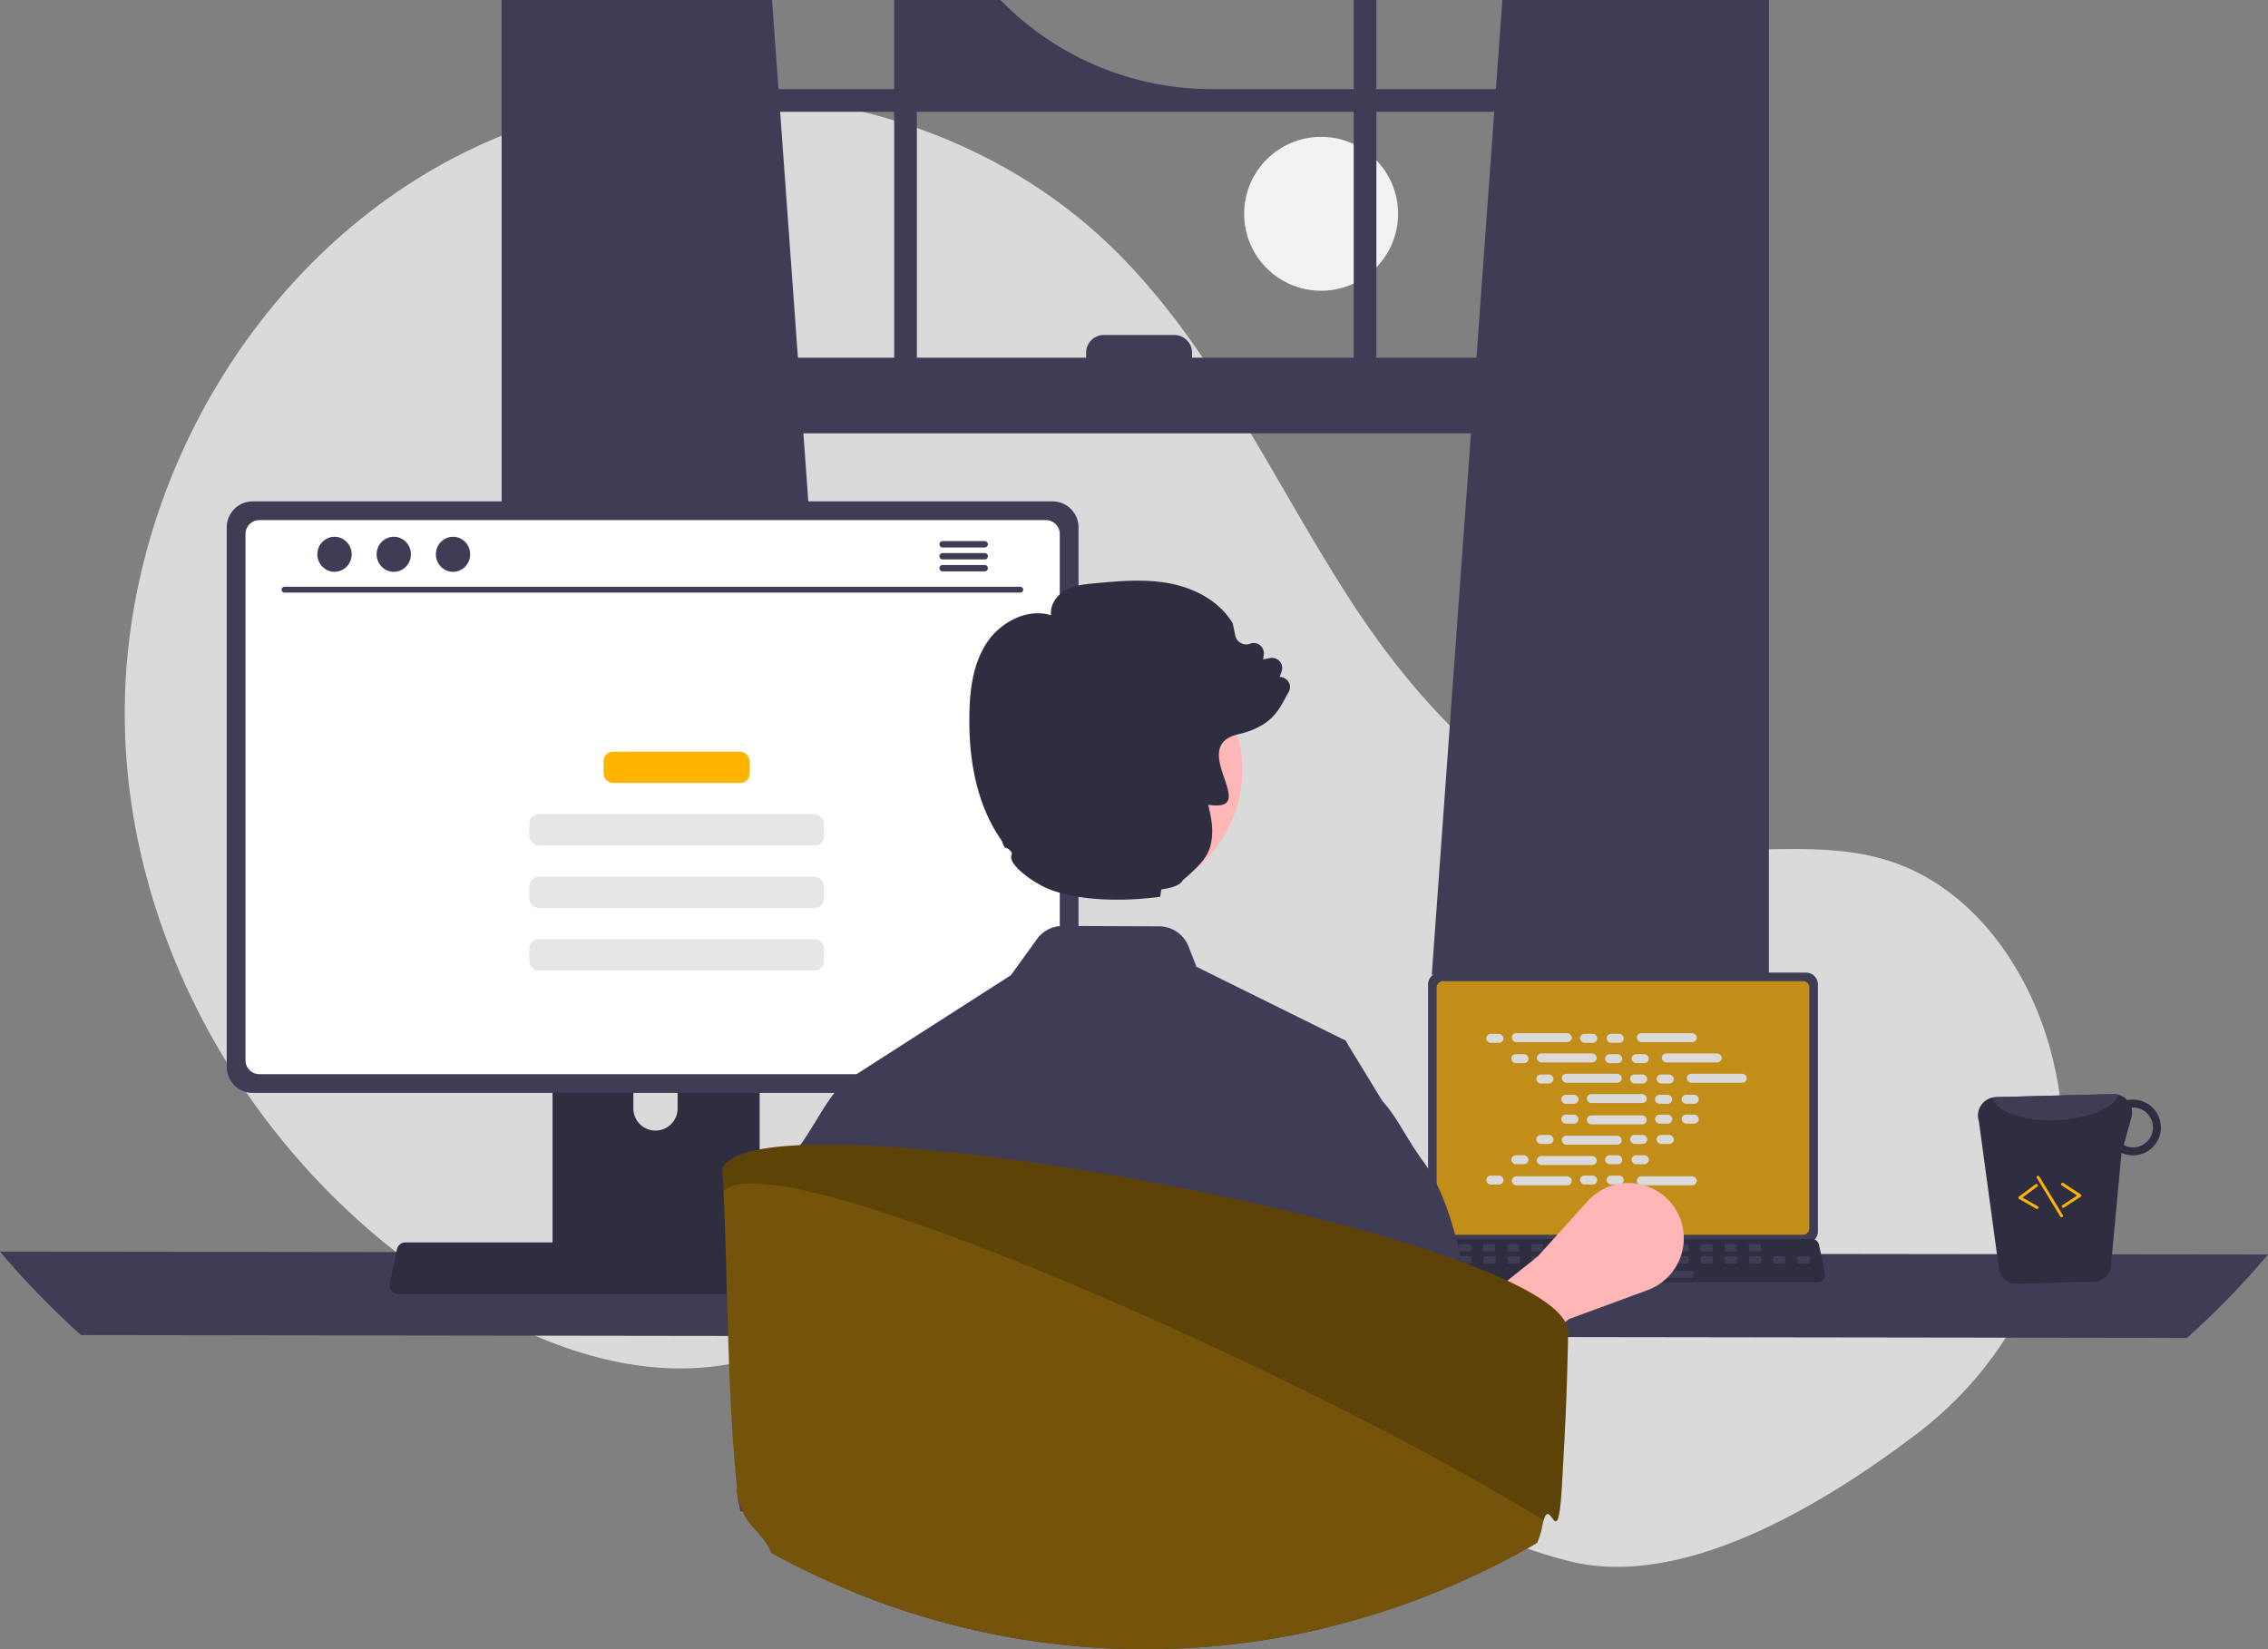 <svg xmlns="http://www.w3.org/2000/svg" data-name="Layer 1" width="786.82" height="572.258"
    viewBox="0 0 786.82 572.258" xmlns:xlink="http://www.w3.org/1999/xlink">
    <rect x="0" y="0" width="786.82" height="572.258" fill="#808080" stroke="none"/>
    <circle cx="458.321" cy="74.182" r="26.701" fill="#f2f2f2" class="yellow" />
    <path
        d="M872.038,661.023c39.688-30.229,58.644-81.025,46.776-129.482q-.442-1.806-.934-3.604c-7.867-28.763-27.332-56.101-55.7-65.291-23.82-7.717-49.82-1.783-74.669-4.851-48.781-6.024-86.601-45.494-113.211-86.819-26.611-41.325-47.062-87.583-82.422-121.724-58.285-56.275-153.362-68.391-225.627-31.76C293.987,254.121,247.955,335.391,249.918,416.386c1.963,80.995,50.046,158.432,119.875,199.517,25.652,15.093,55.321,25.785,84.848,22.044,25.62-3.246,48.899-17.013,74.399-21.1,40.091-6.426,79.927,11.701,114.603,32.824,34.676,21.123,68.17,46.16,107.574,55.952C789.478,715.131,836.881,687.801,872.038,661.023Z"
        transform="translate(-206.59 -163.871)" fill="#dadada" />
    <path
        d="M702.02,505.462v85.704a4.122,4.122,0,0,0,4.119,4.119H833.143a4.122,4.122,0,0,0,4.119-4.119v-85.704a4.124,4.124,0,0,0-4.119-4.115H706.139A4.124,4.124,0,0,0,702.02,505.462Z"
        transform="translate(-206.59 -163.871)" fill="#3f3d56" />
    <path
        d="M704.999,506.529V590.109a2.205,2.205,0,0,0,2.201,2.201H832.086a2.205,2.205,0,0,0,2.201-2.201V506.529a2.206,2.206,0,0,0-2.201-2.206H707.201A2.206,2.206,0,0,0,704.999,506.529Z"
        transform="translate(-206.59 -163.871)" fill="rgba(225,160,9,0.819)" />
    <rect id='lines' x="515.631" y="358.737" width="5.966" height="3.122" rx="1.561" fill="#dadada" />
    <rect id='lines' x="548.154" y="358.737" width="5.966" height="3.122" rx="1.561" fill="#dadada" />
    <rect id='lines' x="557.369" y="358.737" width="5.966" height="3.122" rx="1.561" fill="#dadada" />
    <rect id='lines' x="524.477" y="358.477" width="20.796" height="3.122" rx="1.561" fill="#dadada" />
    <rect id='lines' x="567.841" y="358.477" width="20.796" height="3.122" rx="1.561" fill="#dadada" />
    <rect id='lines' x="524.304" y="365.784" width="5.966" height="3.122" rx="1.561" fill="#dadada" />
    <rect id='lines' x="556.827" y="365.784" width="5.966" height="3.122" rx="1.561" fill="#dadada" />
    <rect id='lines' x="566.042" y="365.784" width="5.966" height="3.122" rx="1.561" fill="#dadada" />
    <rect id='lines' x="533.15" y="365.523" width="20.796" height="3.122" rx="1.561" fill="#dadada" />
    <rect id='lines' x="576.514" y="365.523" width="20.796" height="3.122" rx="1.561" fill="#dadada" />
    <rect id='lines' x="532.977" y="372.83" width="5.966" height="3.122" rx="1.561" fill="#dadada" />
    <rect id='lines' x="565.5" y="372.83" width="5.966" height="3.122" rx="1.561" fill="#dadada" />
    <rect id='lines' x="574.715" y="372.83" width="5.966" height="3.122" rx="1.561" fill="#dadada" />
    <rect id='lines' x="541.823" y="372.57" width="20.796" height="3.122" rx="1.561" fill="#dadada" />
    <rect id='lines' x="585.187" y="372.57" width="20.796" height="3.122" rx="1.561" fill="#dadada" />
    <rect id='lines' x="541.649" y="379.877" width="5.966" height="3.122" rx="1.561" fill="#dadada" />
    <rect id='lines' x="574.172" y="379.877" width="5.966" height="3.122" rx="1.561" fill="#dadada" />
    <rect id='lines' x="583.387" y="379.877" width="5.966" height="3.122" rx="1.561" fill="#dadada" />
    <rect id='lines' x="550.496" y="379.617" width="20.796" height="3.122" rx="1.561" fill="#dadada" />
    <rect id='lines' x="548.154" y="407.898" width="5.966" height="3.122" rx="1.561" fill="#dadada" />
    <rect id='lines' x="557.369" y="407.898" width="5.966" height="3.122" rx="1.561" fill="#dadada" />
    <rect id='lines' x="567.841" y="408.158" width="20.796" height="3.122" rx="1.561" fill="#dadada" />
    <rect id='lines' x="515.631" y="407.898" width="5.966" height="3.122" rx="1.561" fill="#dadada" />
    <rect id='lines' x="524.477" y="408.158" width="20.796" height="3.122" rx="1.561" fill="#dadada" />
    <rect id='lines' x="524.304" y="400.851" width="5.966" height="3.122" rx="1.561" fill="#dadada" />
    <rect id='lines' x="556.827" y="400.851" width="5.966" height="3.122" rx="1.561" fill="#dadada" />
    <rect id='lines' x="566.042" y="400.851" width="5.966" height="3.122" rx="1.561" fill="#dadada" />
    <rect id='lines' x="533.15" y="401.111" width="20.796" height="3.122" rx="1.561" fill="#dadada" />
    <rect id='lines' x="532.977" y="393.804" width="5.966" height="3.122" rx="1.561" fill="#dadada" />
    <rect id='lines' x="565.5" y="393.804" width="5.966" height="3.122" rx="1.561" fill="#dadada" />
    <rect id='lines' x="574.715" y="393.804" width="5.966" height="3.122" rx="1.561" fill="#dadada" />
    <rect id='lines' x="541.823" y="394.064" width="20.796" height="3.122" rx="1.561" fill="#dadada" />
    <rect id='lines' x="541.649" y="386.758" width="5.966" height="3.122" rx="1.561" fill="#dadada" />
    <rect id='lines' x="574.172" y="386.758" width="5.966" height="3.122" rx="1.561" fill="#dadada" />
    <rect id='lines' x="583.387" y="386.758" width="5.966" height="3.122" rx="1.561" fill="#dadada" />
    <rect id='lines' x="550.496" y="387.018" width="20.796" height="3.122" rx="1.561" fill="#dadada" />
    <path
        d="M815.016,219.191c-.87-.58-1.75-1.13-2.62-1.69a380.24,380.24,0,0,0-80.31-38.93l-6.54,90.22h-41.46v-103.39c-2.61-.54-5.24-1.05-7.87-1.53v104.92H626.946A102.27,102.27,0,0,1,524.676,166.521v-0c-2.64.57-5.26,1.18-7.88,1.83v100.44h-40.13l-6.23-86.03a380.858,380.858,0,0,0-81.94,43.53c-.44.3-.88.61-1.31.91-2.21,1.55-4.39,3.13-6.56,4.73v344.19h118.27l-2.09-28.95-11.5-158.95h231.59l-11.5,158.95-2.09,28.95h116.96v-353.45Q817.656,220.901,815.016,219.191Zm-298.22,142.78h-33.39l-6.17-85.3h39.56Zm159.42,0h-56.08v-1.69a6.18,6.18,0,0,0-6.19-6.18h-24.38a6.178,6.178,0,0,0-6.18,6.18v1.69h-58.71v-85.3h151.54Zm7.87,0v-85.3h40.89l-6.17,85.3Z"
        transform="translate(-206.59 -237.871)" fill="#3f3d56" />
    <path id="table"
        d="M206.59,598.162a289.003,289.003,0,0,0,28.12,28.95l730.58,1a289.003,289.003,0,0,0,28.12-28.95Z"
        transform="translate(-206.59 -163.871)" fill="#3f3d56" />
    <path id="board"
        d="M699.364,607.881a2.47,2.47,0,0,0,1.943.93H837.299a2.502,2.502,0,0,0,2.446-3.016l-2.111-10.027a2.507,2.507,0,0,0-1.558-1.818,2.425,2.425,0,0,0-.888-.168H703.41a2.424,2.424,0,0,0-.888.168,2.507,2.507,0,0,0-1.558,1.818l-2.111,10.027A2.501,2.501,0,0,0,699.364,607.881Z"
        transform="translate(-206.59 -163.871)" fill="#2f2e41" />
    <rect x="813.28" y="595.588" width="4.188" height="2.513" rx="0.488"
        transform="translate(1424.158 1029.819) rotate(-180)" fill="#3f3d56" />
    <rect x="804.903" y="595.588" width="4.188" height="2.513" rx="0.488"
        transform="translate(1407.404 1029.819) rotate(-180)" fill="#3f3d56" />
    <rect x="796.526" y="595.588" width="4.188" height="2.513" rx="0.488"
        transform="translate(1390.65 1029.819) rotate(-180)" fill="#3f3d56" />
    <rect x="788.149" y="595.588" width="4.188" height="2.513" rx="0.488"
        transform="translate(1373.896 1029.819) rotate(-180)" fill="#3f3d56" />
    <rect x="779.772" y="595.588" width="4.188" height="2.513" rx="0.488"
        transform="translate(1357.142 1029.819) rotate(-180)" fill="#3f3d56" />
    <rect x="771.395" y="595.588" width="4.188" height="2.513" rx="0.488"
        transform="translate(1340.388 1029.819) rotate(-180)" fill="#3f3d56" />
    <rect x="763.018" y="595.588" width="4.188" height="2.513" rx="0.488"
        transform="translate(1323.634 1029.819) rotate(-180)" fill="#3f3d56" />
    <rect x="754.641" y="595.588" width="4.188" height="2.513" rx="0.488"
        transform="translate(1306.88 1029.819) rotate(-180)" fill="#3f3d56" />
    <rect x="746.264" y="595.588" width="4.188" height="2.513" rx="0.488"
        transform="translate(1290.126 1029.819) rotate(-180)" fill="#3f3d56" />
    <rect x="737.887" y="595.588" width="4.188" height="2.513" rx="0.488"
        transform="translate(1273.372 1029.819) rotate(-180)" fill="#3f3d56" />
    <rect x="729.51" y="595.588" width="4.188" height="2.513" rx="0.488"
        transform="translate(1256.618 1029.819) rotate(-180)" fill="#3f3d56" />
    <rect x="721.133" y="595.588" width="4.188" height="2.513" rx="0.488"
        transform="translate(1239.865 1029.819) rotate(-180)" fill="#3f3d56" />
    <rect x="712.756" y="595.588" width="4.188" height="2.513" rx="0.488"
        transform="translate(1223.111 1029.819) rotate(-180)" fill="#3f3d56" />
    <rect x="704.379" y="595.588" width="4.188" height="2.513" rx="0.488"
        transform="translate(1206.357 1029.819) rotate(-180)" fill="#3f3d56" />
    <rect x="830.133" y="599.777" width="4.188" height="2.513" rx="0.488"
        transform="translate(1457.864 1038.196) rotate(-180)" fill="#3f3d56" />
    <rect x="821.756" y="599.777" width="4.188" height="2.513" rx="0.488"
        transform="translate(1441.11 1038.196) rotate(-180)" fill="#3f3d56" />
    <rect x="813.379" y="599.777" width="4.188" height="2.513" rx="0.488"
        transform="translate(1424.356 1038.196) rotate(-180)" fill="#3f3d56" />
    <rect x="805.002" y="599.777" width="4.188" height="2.513" rx="0.488"
        transform="translate(1407.602 1038.196) rotate(-180)" fill="#3f3d56" />
    <rect x="796.625" y="599.777" width="4.188" height="2.513" rx="0.488"
        transform="translate(1390.848 1038.196) rotate(-180)" fill="#3f3d56" />
    <rect x="788.248" y="599.777" width="4.188" height="2.513" rx="0.488"
        transform="translate(1374.094 1038.196) rotate(-180)" fill="#3f3d56" />
    <rect x="779.871" y="599.777" width="4.188" height="2.513" rx="0.488"
        transform="translate(1357.34 1038.196) rotate(-180)" fill="#3f3d56" />
    <rect x="771.494" y="599.777" width="4.188" height="2.513" rx="0.488"
        transform="translate(1340.586 1038.196) rotate(-180)" fill="#3f3d56" />
    <rect x="763.117" y="599.777" width="4.188" height="2.513" rx="0.488"
        transform="translate(1323.832 1038.196) rotate(-180)" fill="#3f3d56" />
    <rect x="754.74" y="599.777" width="4.188" height="2.513" rx="0.488"
        transform="translate(1307.078 1038.196) rotate(-180)" fill="#3f3d56" />
    <rect x="746.363" y="599.777" width="4.188" height="2.513" rx="0.488"
        transform="translate(1290.324 1038.196) rotate(-180)" fill="#3f3d56" />
    <rect x="737.986" y="599.777" width="4.188" height="2.513" rx="0.488"
        transform="translate(1273.57 1038.196) rotate(-180)" fill="#3f3d56" />
    <rect x="729.609" y="599.777" width="4.188" height="2.513" rx="0.488"
        transform="translate(1256.816 1038.196) rotate(-180)" fill="#3f3d56" />
    <rect x="721.232" y="599.777" width="4.188" height="2.513" rx="0.488"
        transform="translate(1240.062 1038.196) rotate(-180)" fill="#3f3d56" />
    <rect x="712.855" y="599.777" width="4.188" height="2.513" rx="0.488"
        transform="translate(1223.309 1038.196) rotate(-180)" fill="#3f3d56" />
    <rect x="704.478" y="599.777" width="4.188" height="2.513" rx="0.488"
        transform="translate(1206.555 1038.196) rotate(-180)" fill="#3f3d56" />
    <rect x="760.604" y="604.803" width="33.508" height="2.513" rx="0.488"
        transform="translate(1348.126 1048.248) rotate(-180)" fill="#3f3d56" />
    <path id="hand"
        d="M711.507,654.353l-13.35-21.102,41.902-33.403,17.295-19.161a19.161,19.161,0,0,1,32.418,6.828h0a19.161,19.161,0,0,1-11.57,23.991l-27.349,10.075Z"
        transform="translate(-206.59 -163.871)" fill="#ffb6b6" />
    <path
        d="M398.28,501.352v102.56h71.85v-102.56a3.448,3.448,0,0,0-2.43-3.3,3.175,3.175,0,0,0-1.03-.16H401.75A3.463,3.463,0,0,0,398.28,501.352Zm28.04,35.24a7.67,7.67,0,0,1,15.34,0v11.9a7.67,7.67,0,0,1-15.34,0Z"
        transform="translate(-206.59 -163.871)" fill="#2f2e41" />
    <path d="M398.06,600.632v9.89a1.946,1.946,0,0,0,1.93,1.94h68.43a1.94,1.94,0,0,0,1.93-1.94v-9.89Z"
        transform="translate(-206.59 -163.871)" fill="#3f3d56" />
    <path
        d="M285.25,346.832V534.092a9.007,9.007,0,0,0,9,9h277.5a9.007,9.007,0,0,0,9-9V346.832a9.011,9.011,0,0,0-9-8.99H294.25A9.012,9.012,0,0,0,285.25,346.832Z"
        transform="translate(-206.59 -163.871)" fill="#3f3d56" />
    <path
        d="M291.76,349.162v182.62a4.818,4.818,0,0,0,4.81,4.81H569.44a4.818,4.818,0,0,0,4.81-4.81v-182.62a4.82,4.82,0,0,0-4.81-4.82H296.57A4.821,4.821,0,0,0,291.76,349.162Z"
        transform="translate(-206.59 -163.871)" fill="#fff" />
    <path
        d="M342.4,611.792a2.948,2.948,0,0,0,2.32,1.11h162.34a2.987,2.987,0,0,0,2.92-3.6l-2.52-11.97a2.993,2.993,0,0,0-1.86-2.17,2.895,2.895,0,0,0-1.06-.2H347.23a2.894,2.894,0,0,0-1.06.2,2.992,2.992,0,0,0-1.86,2.17l-2.52,11.97A2.985,2.985,0,0,0,342.4,611.792Z"
        transform="translate(-206.59 -163.871)" fill="#2f2e41" />
    <path d="M560.585,369.499H305.261a1.016,1.016,0,0,1,0-2.031H560.585a1.016,1.016,0,0,1,0,2.031Z"
        transform="translate(-206.59 -163.871)" fill="#3f3d56" />
    <ellipse cx="116.051" cy="192.33" rx="5.95" ry="6.083" fill="#3f3d56" />
    <ellipse cx="136.607" cy="192.33" rx="5.95" ry="6.083" fill="#3f3d56" />
    <ellipse cx="157.163" cy="192.33" rx="5.95" ry="6.083" fill="#3f3d56" />
    <path d="M548.206,351.622h-14.6a1.105,1.105,0,0,0,0,2.21h14.6a1.105,1.105,0,0,0,0-2.21Z"
        transform="translate(-206.59 -163.871)" fill="#3f3d56" />
    <path d="M548.206,355.772h-14.6a1.105,1.105,0,0,0,0,2.21h14.6a1.105,1.105,0,0,0,0-2.21Z"
        transform="translate(-206.59 -163.871)" fill="#3f3d56" />
    <path d="M548.206,359.922h-14.6a1.105,1.105,0,0,0,0,2.21h14.6a1.105,1.105,0,0,0,0-2.21Z"
        transform="translate(-206.59 -163.871)" fill="#3f3d56" />
    <path id="cup"
        d="M900.186,604.972a6.416,6.416,0,0,0,6.183,4.331l26.492-.682a6.329,6.329,0,0,0,5.981-4.657l3.749-40.087a9.794,9.794,0,0,0,4.238.871,9.661,9.661,0,1,0-.485-19.317,8.184,8.184,0,0,0-1.736.181,6.548,6.548,0,0,0-4.874-2.103l-40.751,1.052a5.853,5.853,0,0,0-1.005.125,6.365,6.365,0,0,0-4.873,8.265Zm43.173-43.817,2.668-9.553a6.506,6.506,0,0,0,.02-3.375c.129-0.0.244-.062.373-.062a6.91,6.91,0,0,1,.324,13.817A6.505,6.505,0,0,1,943.359,561.156Z"
        transform="translate(-206.59 -163.871)" fill="#2f2e41" />
    <path id="cup"
        d="M897.978,544.686c.868,4.964,10.629,8.454,22.366,7.847,10.793-.497,19.617-4.287,21.234-8.778a6.025,6.025,0,0,0-1.844-.246l-40.751,1.052A5.853,5.853,0,0,0,897.978,544.686Z"
        transform="translate(-206.59 -163.871)" fill="#3f3d56" />
    <path id="cup"
        d="M922.494,582.944a.497.497,0,0,0,.151-.066l5.753-3.766a.499.499,0,0,0,0-.836l-5.98-3.917a.5.5,0,1,0-.548.836l5.341,3.498-5.114,3.348a.5.5,0,0,0,.396.903Z"
        transform="translate(-206.59 -163.871)" fill="#ffb400" />
    <path id="cup"
        d="M913.408,583.363a.5.5,0,0,0,.126-.918l-5.303-3.04,5.126-3.807a.5.5,0,1,0-.596-.802l-5.739,4.263a.5.5,0,0,0,.049.835l5.965,3.42A.5.5,0,0,0,913.408,583.363Z"
        transform="translate(-206.59 -163.871)" fill="#ffb400" />
    <path id="cup"
        d="M921.922,586.244a.482.482,0,0,0,.137-.058.5.5,0,0,0,.168-.687l-8.155-13.408a.5.5,0,0,0-.854.521l8.155,13.408A.5.5,0,0,0,921.922,586.244Z"
        transform="translate(-206.59 -163.871)" fill="#ffb400" />
    <rect x="209.385" y="260.827" width="50.719" height="10.846" rx="3.264" fill="#ffb400">
        <animate attributeName="width" attributeType="XML" values="50.719;30;50.719" dur="2s" keyTimes="0;0.2;1"
            repeatCount="indefinite" />
        <animate attributeName="x" attributeType="XML" values="209.385;224.052;209.385" dur="2s"
            keyTimes="0;0.2;1" repeatCount="indefinite" />
    </rect>

    <rect x="183.626" y="282.519" width="102.236" height="10.846" rx="3.264" fill="#e6e6e6">
        <animate attributeName="width" attributeType="XML" values="102.236;60;102.236" dur="2s" keyTimes="0;0.2;1"
            repeatCount="indefinite" />
        <animate attributeName="x" attributeType="XML" values="183.626;213.22;183.626" dur="2s"
            keyTimes="0;0.2;1" repeatCount="indefinite" />
    </rect>

    <rect x="183.626" y="304.21" width="102.236" height="10.846" rx="3.264" fill="#e6e6e6">
        <animate attributeName="width" attributeType="XML" values="102.236;60;102.236" dur="2s" keyTimes="0;0.2;1"
            repeatCount="indefinite" />
        <animate attributeName="x" attributeType="XML" values="183.626;213.22;183.626" dur="2s"
            keyTimes="0;0.2;1" repeatCount="indefinite" />
    </rect>

    <rect x="183.626" y="325.901" width="102.236" height="10.846" rx="3.264" fill="#e6e6e6">
        <animate attributeName="width" attributeType="XML" values="102.236;60;102.236" dur="2s" keyTimes="0;0.2;1"
            repeatCount="indefinite" />
        <animate attributeName="x" attributeType="XML" values="183.626;213.22;183.626" dur="2s"
            keyTimes="0;0.2;1" repeatCount="indefinite" />
    </rect>
    <path id="human"
        d="M497.301,540.717l.217.684.011.023,6.525,19.838,7.506,22.861,14.123,42.961.137,6.673v.023l1.049,53.684-2.909,7.278,3.274,11.932s-1.506-18.037-9.582-7.679c-4.574,5.886-9.925,11.91-14.317,17.556q9.6,3.884,19.507,7.027c1.426.456,2.863.89,4.301,1.323q.462.137.924.274a266.863,266.863,0,0,0,67.351,10.826c1.186.034,2.35.057,3.479.08.399.011.787.023,1.175.023,1.278.011,2.544.023,3.822.023q3.867,0,7.7-.114a266.853,266.853,0,0,0,56.091-7.586c-.125-7.586-.468-16.45-.958-25.918-.228-4.643-5.35-9.674-5.658-14.533-.217-3.65,4.381-7.084,4.141-10.792-1.551-22.827-3.491-14.064-4.928-30.229q-.222-2.379-.411-4.552c-.924-10.381-1.563-16.872-1.563-16.872l6.137-38.683,9.639-60.734-.742-1.221-.833-.411-50.844-25.165-2.761-7.073a10.979,10.979,0,0,0-10.141-6.947l-33.493-.137a10.931,10.931,0,0,0-8.909,4.529l-9.069,12.56Z"
        transform="translate(-206.59 -163.871)" fill="#3f3d56" />
    <path
        d="M533.407,617.525,525.82,633.758l-5.179,11.088-8.909,46.646-4.46,4.734L503.45,679.467l-39.998,8.881c-1.312-7.29-.351.247-1.161-7.75.228-.228.468-.456.707-.685.639-.593,1.175-1.152,1.164-1.688-.456-27.584.913-74.526,12.343-102.966a60.053,60.053,0,0,1,7.027-13.107c.228-.308.445-.616.662-.924,5.27-7.381,8.601-14.647,13.324-19.815v-.011a.53.53,0,0,0,.08-.08.157.157,0,0,0,.046-.034l32.443-17.203,1.392,39.105.992,28.109Z"
        transform="translate(-206.59 -163.871)" fill="#3f3d56" />
    <path
        d="M650.391,622.135l9.476,20.275,3.307,7.061,8.907,46.642,4.446,4.723,3.83-16.755,1.8-.369,32.459-6.722,9.461,30.046a17.984,17.984,0,0,0-3.261-22.506c-.646-.585-1.184-1.154-1.169-1.692.538-32.443-1.446-91.684-19.367-116.066-5.692-7.738-9.107-15.445-14.076-20.829-.015-.015-.015-.031-.031-.031L674.081,526.114l-.738-1.215-.831-.415Z"
        transform="translate(-206.59 -163.871)" fill="#3f3d56" />
    <circle id="a657ec4b-47ce-4d2a-9c58-81a811696ca9" data-name="Ellipse 5" cx="386.397" cy="267.201" r="44.558"
        fill="#ffb6b6" />
    <path
        d="M653.212,399.948a3.759,3.759,0,0,0-2.69-1.19l.67-1.86a3.528,3.528,0,0,0-3.96-4.7l-2.44.47.23-1.63a3.534,3.534,0,0,0-4.73-3.82,3.766,3.766,0,0,1-3.24-.23,3.846,3.846,0,0,1-1.92-2.61l-.85-4.1-.09-.22c-4.14-6.9-12.1-11.92-21.84-13.76-8.67-1.65-17.56-.81-26.13-.02-3.4.32-7.24.68-10.44,2.64-2.72,1.68-5.02,5.04-4.55,8.43-8.45-2.59-17.51,2.58-22,9.1-5.32,7.76-6.19,17.48-6.33,25.08-.38,17.98,3.33,32.69,11,43.73.56.8.7,2.47,1.81,3.03l-.23-.37c1.24.62,2.5,1.62,2.03,2.69-1.35,3.08,7.62,9.89,13.94,12.14,11.53,4.11,26.86,3.76,37.64,2.28l.38-2.55c3.89-.53,6.63-1.54,7.4-3.12,1.36-1.16,2.52-2.2,3.53-3.16l.01-.01c.02-.02.06-.05.08-.07,4.87-4.67,6-7.33,6.51-11.38.49-3.97-.38-8-1.27-11.63,18.74,2.9-7.38-19.96,10.08-24.38a5.434,5.434,0,0,1,.61-.15c.51-.12,1.02-.24,1.51-.38a26.448,26.448,0,0,0,6.72-2.87c4.88-2.97,6.49-6.91,9.01-11.35A3.427,3.427,0,0,0,653.212,399.948Z"
        transform="translate(-206.59 -163.871)" fill="#2f2e41" />
    <path
        d="M750.582,625.308c-.01,1.75-.03,4.2-.11,7.23q-.015.63-.03,1.29c-.13,5.57-.26,10.24-.47,15.43-.01.36-.02.71-.04,1.07-.28,7.24-.72,15.67-1.48,29.02-1.41,24.66-3.87,3.39-6.34,12.04-.12.43-.25.94-.37,1.54a27.916,27.916,0,0,1-1.88,6.33c-1.31.78-2.66,1.53-3.99,2.28-3.79,2.11-7.64,4.14-11.52,6.07-2.18,1.08-4.37,2.14-6.57,3.16-.35.16-.69.32-1.03.47a270.887,270.887,0,0,1-34.75,13.26c-2.32.7-4.63,1.38-6.97,2.01-2.44.68-4.88,1.32-7.35,1.92a266.893,266.893,0,0,1-56.09,7.59c-2.55.08-5.12.11-7.7.11-1.28,0-2.54-.01-3.82-.02-.39,0-.78-.01-1.17-.02-1.13-.03-2.3-.05-3.48-.08a266.663,266.663,0,0,1-67.35-10.83l-.93-.27c-1.44-.44-2.87-.87-4.3-1.33q-9.9-3.135-19.51-7.02-7.335-2.955-14.5-6.34a.339.339,0,0,1-.12-.06c-1-.46-2.01-.94-3.01-1.43-.13-.07-.27-.14-.41-.21q-5.595-2.73-11.07-5.72c-3.07-7.05-7.39-8.4-10.07-14.6a25.874,25.874,0,0,1-1.68-5.74c0-.02-.01-.04-.01-.07.28,3.72-1.19-6.6-.01-.04-.01-.12-.02-.25-.03-.4-.03-.36-.07-.8-.13-1.35-3.43-33.49-3.21-71.79-4.7-103.35q-.15-3.06-.31-5.86c-.03-.62-.07-1.23-.11-1.83.07-.18.15-.37.24-.55a1.002,1.002,0,0,1,.07-.15,1.623,1.623,0,0,1,.1-.18c.02-.03.05-.07.07-.1a.917.917,0,0,1,.05-.1c.09-.14.19-.29.3-.43.05-.06.09-.11.14-.16a.808.808,0,0,1,.12-.14.637.637,0,0,1,.11-.13c.04-.04.08-.09.13-.14a.302.302,0,0,1,.08-.08,2.033,2.033,0,0,1,.26-.25,9.624,9.624,0,0,1,1.14-.9c.14-.09.29-.18.43-.28a19.135,19.135,0,0,1,3.17-1.52c.38-.14.76-.27,1.17-.41.15-.04.29-.09.44-.14.22-.07.44-.14.67-.19,1.14-.34,2.37-.63,3.7-.9.16-.03.33-.06.5-.1.24-.05.49-.09.74-.13.34-.06.69-.12,1.04-.18,2.97-.47,6.34-.82,10.06-1.05q.525-.03,1.05-.06c.41-.02.82-.04,1.24-.06.35-.02.71-.03,1.07-.04.35-.02.71-.03,1.08-.04,1.01-.03,2.05-.06,3.11-.08,3.02-.06,6.2-.04,9.54.03,1.55.04,3.13.08,4.75.15.11,0,.21.01.31.01,1.41.05,2.83.11,4.29.19,1.02.05,2.05.1,3.08.16.97.06,1.95.12,2.94.19.77.04,1.54.1,2.32.15.66.05,1.32.1,1.98.14l.9.06c.49.04.98.07,1.48.12,1.1.09,2.2.18,3.32.27,1.11.1,2.24.2,3.37.3s2.27.21,3.41.32c.12.01.23.02.34.03,1.04.11,2.08.21,3.13.32.24.02.49.04.73.07,1.001.101,2.022.218,3.032.326.31.033.618.066.929.1.791.086,1.572.161,2.368.254,1.05.12,2.12.23,3.16.37.81.09,1.62.18,2.43.28,1.27.15,2.56.31,3.85.48.49.06.98.12,1.47.19,3.68.46,7.4.97,11.18,1.5,5.73.81,11.55,1.69,17.41,2.64q8.805,1.425,17.71,3.01c1.5.27,3,.54,4.51.82q1.02.195,2.04.39c1.16.21,2.32.43,3.48.65,1.16.22,2.32.44,3.48.67,1.38.27,2.77.54,4.15.81,9.09,1.8,18.13,3.72,26.95,5.73,1.45.33,2.9.67,4.34,1q4.32,1.005,8.56,2.04c.78.18,1.55.37,2.32.56,1.92.48,3.84.96,5.73,1.45l.33.09c1.39.34,2.75.69,4.11,1.05q4.815,1.26,9.47,2.55,3.09.855,6.11,1.73c3.01.87,5.96,1.75,8.83,2.64.71.22,1.42.44,2.12.65,2.1.65,4.17,1.31,6.18,1.97,1.6.52,3.16,1.05,4.7,1.58q2.31.795,4.53,1.59c.95.34,1.89.7,2.83,1.04,1.35.5,2.68,1,3.98,1.5.4.15.79.31,1.18.46.25.11.49.2.73.3.47.19.95.37,1.41.56.47.18.93.37,1.39.57.45.18.91.37,1.35.56.45.18.89.37,1.33.57.37.15.73.31,1.08.47.71.31,1.42.62,2.11.94.34.16.68.31,1.02.47l.78.36c.11.06.22.11.33.16.25.12.51.25.76.37.58.27,1.15.56,1.71.83.75.38,1.48.76,2.18,1.13.71.38,1.4.76,2.06,1.13.11.06.21.12.32.18.15.08.3.17.45.25.51.29,1,.59,1.49.88.96.59,1.87,1.17,2.72,1.75.19.13.37.26.56.38.63.45,1.23.89,1.79,1.34,0,.01,0,.01.01.01.19.14.37.29.55.43.15.14.31.26.46.4.52.45,1,.88,1.44,1.32a5.667,5.667,0,0,1,.42.43,1.208,1.208,0,0,1,.16.16c.2.2.38.4.55.6a.553.553,0,0,1,.07.09c.24.28.46.56.67.84.1.14.21.28.3.42.12.17.24.35.34.52.09.14.17.29.25.43a7.257,7.257,0,0,1,.54,1.13,5.241,5.241,0,0,1,.27.82A5.844,5.844,0,0,1,750.582,625.308Z"
        transform="translate(-206.59 -163.871)" fill="#74540a" />
    <path
        d="M750.582,625.308c-.01,1.75-.03,4.2-.11,7.23-.01.42-.03.85-.04,1.29-.1,4.25-.25,9.5-.46,15.43-.01.36-.02.71-.04,1.07-.28,7.24-.72,15.67-1.48,29.02-1.41,24.66-3.87,3.39-6.34,12.04-6.86-4.22-14.38-8.64-22.42-13.18q-2.175-1.23-4.39-2.47c-16.08-8.97-34.04-18.37-52.79-27.68-.74-.37-1.49-.74-2.23-1.1-42.95-21.23-89.83-41.88-127.81-55.66-7.33-2.66-14.33-5.06-20.91-7.17-13.86-4.43-25.84-7.53-35.06-8.87-9.6-1.4-16.23-.9-18.91,1.99q-.15-3.06-.31-5.86-.06-.93-.12-1.83c.062-.165.142-.322.22-.48.011-.023.019-.047.03-.07a1.002,1.002,0,0,1,.07-.15,1.623,1.623,0,0,1,.1-.18,1.06,1.06,0,0,1,.12-.2c.09-.14.19-.29.3-.43a3.483,3.483,0,0,1,.26-.3.637.637,0,0,1,.11-.13c.04-.04.08-.09.13-.14a.302.302,0,0,1,.08-.08,2.033,2.033,0,0,1,.26-.25,9.624,9.624,0,0,1,1.14-.9c.14-.09.29-.18.43-.28a19.135,19.135,0,0,1,3.17-1.52c.38-.14.76-.27,1.17-.41.15-.04.29-.09.44-.14.22-.07.44-.14.67-.19,1.14-.34,2.37-.63,3.7-.9.4-.08.82-.16,1.24-.23.34-.06.69-.12,1.04-.18,2.97-.47,6.34-.82,10.06-1.05q.525-.03,1.05-.06c.41-.02.82-.04,1.24-.06.35-.02.71-.03,1.07-.04.35-.02.71-.03,1.08-.04,1.01-.03,2.05-.06,3.11-.08,3.02-.05,6.2-.03,9.54.04,1.55.03,3.13.08,4.75.15.1,0,.21.01.31.01,1.41.04,2.84.11,4.29.18,1.02.05,2.05.1,3.08.16.97.06,1.95.12,2.94.19.77.04,1.54.1,2.32.15.66.05,1.32.1,1.98.14.79.06,1.58.12,2.38.18,1.1.09,2.2.18,3.32.27,1.11.1,2.24.2,3.37.3s2.27.21,3.41.32c.12.01.23.02.34.03,1.04.11,2.08.21,3.13.32q8.73.885,17.97,2.07,5.52.705,11.18,1.51c5.73.81,11.55,1.69,17.41,2.63q8.805,1.425,17.71,3.01c1.5.27,3,.54,4.51.82q2.76.51,5.52,1.04c1.16.22,2.32.44,3.48.67,1.38.27,2.77.54,4.15.81,9.09,1.8,18.13,3.72,26.95,5.73,1.45.33,2.9.67,4.34,1q4.32,1.005,8.56,2.04c.78.19,1.55.38,2.32.57q2.895.72,5.73,1.44v.01c.11.02.22.05.33.08,1.38.35,2.75.7,4.11,1.06q4.815,1.26,9.47,2.54c2.06.58,4.1,1.15,6.11,1.73,3.01.88,5.96,1.76,8.83,2.64.71.22,1.42.44,2.12.65q3.15.99,6.18,1.97c1.6.52,3.16,1.05,4.7,1.58q2.31.795,4.53,1.59c.96.34,1.9.69,2.83,1.03,1.36.5,2.68,1,3.98,1.51.4.15.79.31,1.18.46.73.28,1.44.57,2.14.86.47.18.93.37,1.39.57.45.18.91.37,1.35.56.45.18.89.37,1.33.57.37.15.73.31,1.08.47.71.31,1.42.62,2.11.94.34.16.68.31,1.02.47l.78.36c.11.06.22.11.33.16.85.4,1.67.8,2.47,1.2.75.38,1.48.76,2.18,1.13.83.44,1.62.87,2.38,1.31.15.08.3.17.45.25.51.29,1,.59,1.49.88.96.59,1.87,1.17,2.72,1.75.84.58,1.62,1.15,2.35,1.72,0,.01,0,.01.01.01.35.28.69.56,1.01.83.52.45,1,.88,1.44,1.32a5.667,5.667,0,0,1,.42.43,1.208,1.208,0,0,1,.16.16c.21.23.42.46.62.69.24.28.46.56.67.84.1.14.21.28.3.42.12.17.24.35.34.52.09.14.17.29.25.43a7.257,7.257,0,0,1,.54,1.13,6.053,6.053,0,0,1,.27.82A5.844,5.844,0,0,1,750.582,625.308Z"
        transform="translate(-206.59 -163.871)" opacity="0.2" />
</svg>